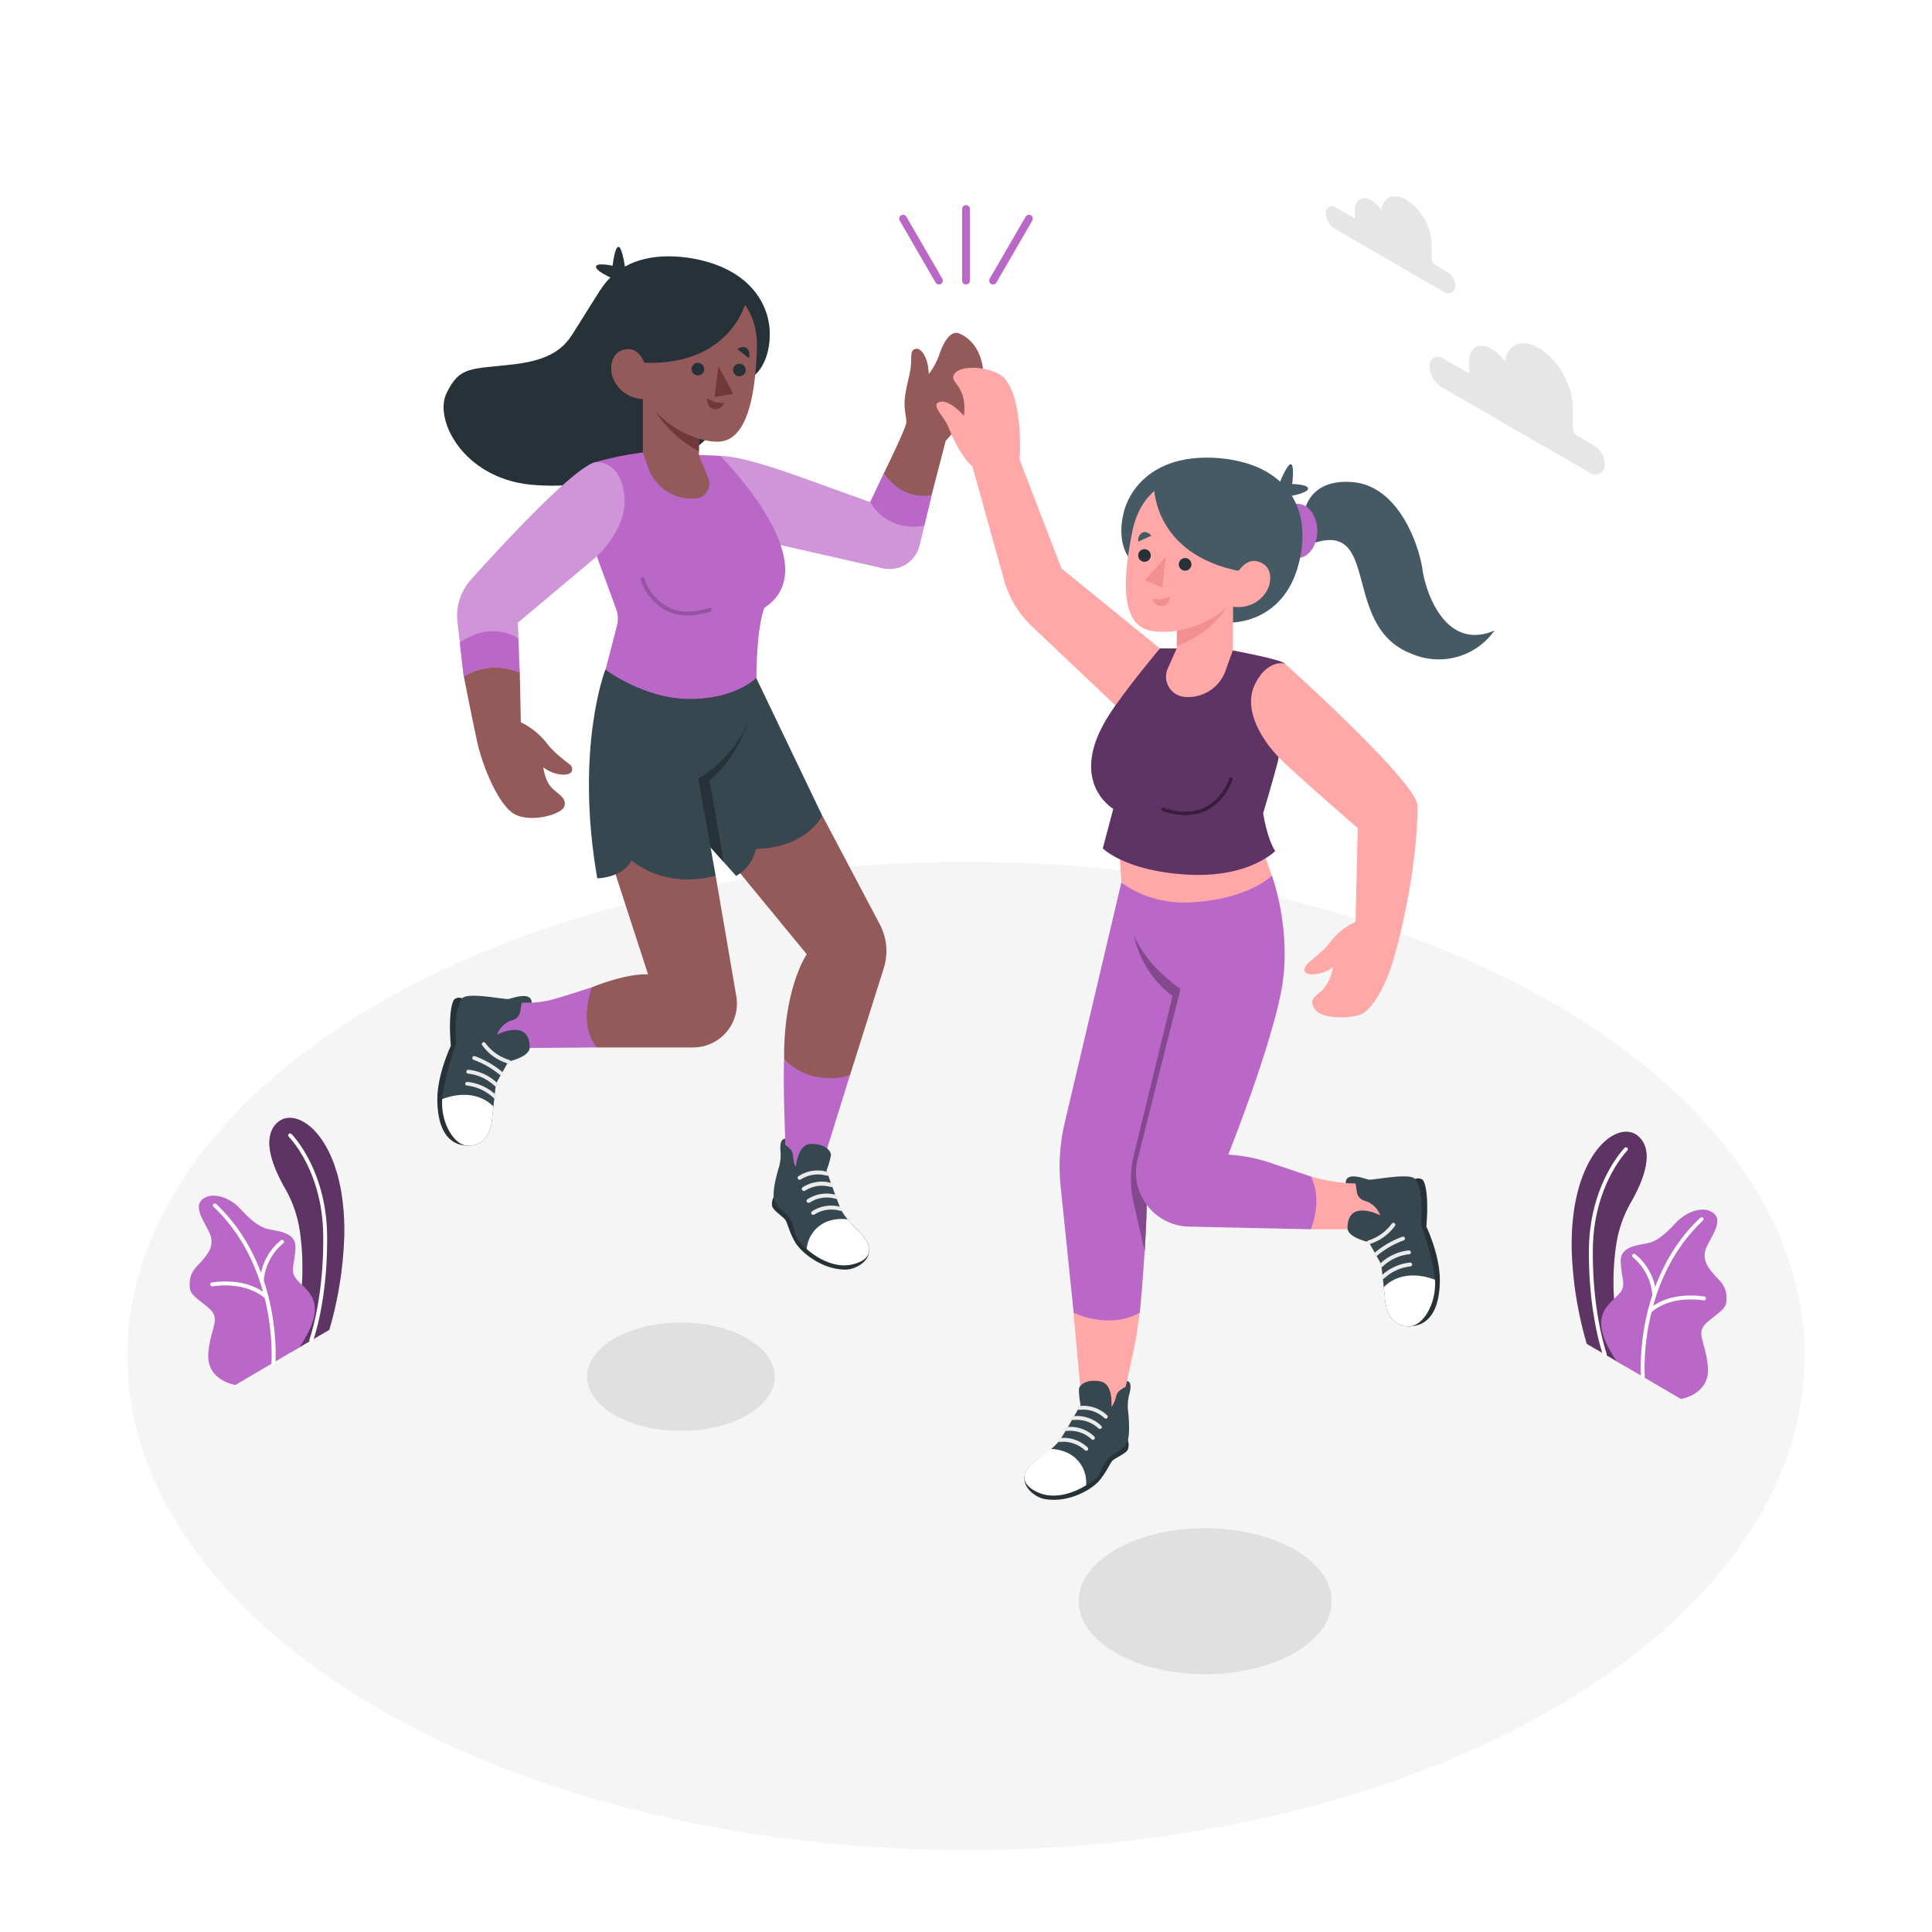 <svg class="animated" id="freepik_stories-buddies" xmlns="http://www.w3.org/2000/svg" viewBox="0 0 500 500" version="1.1" xmlns:xlink="http://www.w3.org/1999/xlink" xmlns:svgjs="http://svgjs.com/svgjs"><style>svg#freepik_stories-buddies:not(.animated) .animable {opacity: 0;}svg#freepik_stories-buddies.animated #freepik--Shadows--inject-128 {animation: 1.5s Infinite  linear floating;animation-delay: 0s;}svg#freepik_stories-buddies.animated #freepik--Plants--inject-128 {animation: 1.5s Infinite  linear wind;animation-delay: 0s;}svg#freepik_stories-buddies.animated #freepik--character-1--inject-128 {animation: 1.5s Infinite  linear floating;animation-delay: 0s;}svg#freepik_stories-buddies.animated #freepik--character-2--inject-128 {animation: 1.5s Infinite  linear floating;animation-delay: 0s;}svg#freepik_stories-buddies.animated #freepik--Clouds--inject-128 {animation: 1.5s Infinite  linear wind;animation-delay: 0s;}            @keyframes floating {                0% {                    opacity: 1;                    transform: translateY(0px);                }                50% {                    transform: translateY(-10px);                }                100% {                    opacity: 1;                    transform: translateY(0px);                }            }                    @keyframes wind {                0% {                    transform: rotate( 0deg );                }                25% {                    transform: rotate( 1deg );                }                75% {                    transform: rotate( -1deg );                }            }        </style><g id="freepik--Floor--inject-128" style="transform-origin: 250px 350.92px 0px;" class="animable"><ellipse cx="250" cy="350.92" rx="217.05" ry="127.88" style="fill: rgb(245, 245, 245); transform-origin: 250px 350.92px 0px;" id="el83pq0kw1dpc" class="animable"></ellipse></g><g id="freepik--Shadows--inject-128" style="transform-origin: 248.275px 387.78px 0px;" class="animable"><ellipse cx="176.21" cy="356.29" rx="24.28" ry="14.02" style="fill: rgb(224, 224, 224); transform-origin: 176.21px 356.29px 0px;" id="el6gzb004qv2r" class="animable"></ellipse><ellipse cx="311.88" cy="414.39" rx="32.74" ry="18.9" style="fill: rgb(224, 224, 224); transform-origin: 311.88px 414.39px 0px;" id="el4jetwyg5js3" class="animable"></ellipse></g><g id="freepik--Plants--inject-128" style="transform-origin: 247.955px 325.674px 0px;" class="animable animator-active"><path d="M410.66,347.79l10,5.81s-5.05-16.12-2.25-32.33a31.15,31.15,0,0,1,4.07-10.8c.79-1.63,6.82-11.75,1.51-16.41s-17.78,4.61-17.22,29.59A97.12,97.12,0,0,0,410.66,347.79Z" style="fill: rgb(186, 104, 200); transform-origin: 416.453px 323.25px 0px;" id="el8peed2uclfk" class="animable"></path><g id="eldb3pd9tbkvu"><path d="M410.66,347.79l10,5.81s-5.05-16.12-2.25-32.33a31.15,31.15,0,0,1,4.07-10.8c.79-1.63,6.82-11.75,1.51-16.41s-17.78,4.61-17.22,29.59A97.12,97.12,0,0,0,410.66,347.79Z" style="opacity: 0.5; mix-blend-mode: overlay; transform-origin: 416.453px 323.25px 0px;" class="animable"></path></g><path d="M415.31,351a.5.5,0,0,1-.47-.33c0-.1-3.82-10.62-3.62-27.48s9.12-26,9.21-26.12a.5.5,0,0,1,.71,0,.49.49,0,0,1,0,.7c-.08.09-8.72,8.88-8.91,25.42s3.52,27,3.56,27.13a.5.5,0,0,1-.3.64A.47.47,0,0,1,415.31,351Z" style="fill: rgb(255, 255, 255); transform-origin: 416.248px 323.961px 0px;" id="elclr1rhgoj3s" class="animable"></path><path d="M418.42,352.33,435,362.05s7.57-1.11,7-8.24-3.65-8.8.18-11.93,4.82-3.34,4.64-6.41-2.25-4.41-3.22-5.62-3.68-3.77-1.78-7.47,4.49-7.28.66-9c-2.29-1-6.14.26-8.69,3s-4.65,4.65-7.07,5.28-7.46.68-7.29,4.84,1.25,5.61.24,7.45C417.72,337.43,409.59,339.3,418.42,352.33Z" style="fill: rgb(186, 104, 200); transform-origin: 430.613px 337.545px 0px;" id="el8pog61u0ond" class="animable"></path><path d="M425.15,356.79a.5.5,0,0,1-.49-.46c0-.25-1.83-24.92,15.32-41.12a.5.5,0,1,1,.68.72c-16.79,15.88-15,40.08-15,40.32a.51.51,0,0,1-.46.54Z" style="fill: rgb(255, 255, 255); transform-origin: 432.736px 335.906px 0px;" id="els7300pb7ang" class="animable"></path><path d="M428.12,335.66a.5.5,0,0,1-.5-.46,14,14,0,0,0-5-9.79.5.5,0,0,1,.59-.81,14.73,14.73,0,0,1,5.42,10.53.5.5,0,0,1-.47.53Z" style="fill: rgb(255, 255, 255); transform-origin: 425.521px 330.082px 0px;" id="el2hmxera2tbl" class="animable"></path><path d="M426.9,339.87a.5.5,0,0,1-.34-.13.49.49,0,0,1,0-.7c.18-.2,4.5-4.88,14.49-3.51a.5.5,0,1,1-.13,1c-9.47-1.3-13.58,3.14-13.62,3.19A.5.5,0,0,1,426.9,339.87Z" style="fill: rgb(255, 255, 255); transform-origin: 433.951px 337.576px 0px;" id="el0k6tj1likzzq" class="animable"></path><path d="M85.21,344.17,75.2,350s5-16.12,2.25-32.33a31.36,31.36,0,0,0-4.07-10.8c-.79-1.63-6.82-11.75-1.51-16.41S89.64,295.05,89.08,320A96.85,96.85,0,0,1,85.21,344.17Z" style="fill: rgb(186, 104, 200); transform-origin: 79.4px 319.648px 0px;" id="elde2tlab5fj8" class="animable"></path><g id="el937lpjapyzm"><path d="M85.21,344.17,75.2,350s5-16.12,2.25-32.33a31.36,31.36,0,0,0-4.07-10.8c-.79-1.63-6.82-11.75-1.51-16.41S89.64,295.05,89.08,320A96.85,96.85,0,0,1,85.21,344.17Z" style="opacity: 0.5; mix-blend-mode: overlay; transform-origin: 79.4px 319.648px 0px;" class="animable"></path></g><path d="M80.55,347.37l-.17,0a.5.5,0,0,1-.3-.64c0-.1,3.77-10.46,3.57-27.13s-8.83-25.33-8.92-25.42a.49.49,0,0,1,0-.7.5.5,0,0,1,.71,0c.09.09,9,9.15,9.21,26.12S81.06,346.94,81,347A.48.48,0,0,1,80.55,347.37Z" style="fill: rgb(255, 255, 255); transform-origin: 79.619px 320.352px 0px;" id="elrhmp6z55wj9" class="animable"></path><path d="M77.45,348.71l-16.54,9.72s-7.57-1.11-7-8.24,3.64-8.8-.19-11.93-4.81-3.34-4.63-6.41,2.25-4.41,3.22-5.62,3.68-3.77,1.77-7.47-4.48-7.28-.65-9c2.29-1,6.14.25,8.69,3s4.65,4.65,7.07,5.28,7.45.68,7.28,4.84-1.25,5.61-.24,7.45C78.15,333.81,86.27,335.68,77.45,348.71Z" style="fill: rgb(186, 104, 200); transform-origin: 65.275px 333.924px 0px;" id="elwwpyftjp89" class="animable"></path><path d="M70.71,353.17h0a.51.51,0,0,1-.46-.54c0-.24,1.78-24.45-15-40.32a.49.49,0,0,1,0-.7.5.5,0,0,1,.71,0c17.14,16.2,15.34,40.87,15.32,41.12A.5.5,0,0,1,70.71,353.17Z" style="fill: rgb(255, 255, 255); transform-origin: 63.223px 332.318px 0px;" id="ela4520zp4nc" class="animable"></path><path d="M67.75,332h0a.5.5,0,0,1-.46-.53A14.7,14.7,0,0,1,72.67,321a.5.5,0,1,1,.58.81,14,14,0,0,0-5,9.79A.5.5,0,0,1,67.75,332Z" style="fill: rgb(255, 255, 255); transform-origin: 70.391px 326.439px 0px;" id="elvcupziml3fn" class="animable"></path><path d="M69,336.25a.49.49,0,0,1-.37-.16S64.4,331.61,55,332.9a.5.5,0,0,1-.14-1c10-1.38,14.32,3.31,14.5,3.51a.48.48,0,0,1,0,.7A.46.46,0,0,1,69,336.25Z" style="fill: rgb(255, 255, 255); transform-origin: 61.969px 333.947px 0px;" id="eltqta5smym9l" class="animable"></path></g><g id="freepik--character-1--inject-128" style="transform-origin: 183.855px 196.23px 0px;" class="animable"><path d="M186.79,220.2l22,26.76s-6,8.6-5.86,27.11a12,12,0,0,0,9.27,6.27c3.94.49,7.81-2.19,7.81-2.19l8.69-27.53a14.74,14.74,0,0,0-1-11.38l-14.87-28.15Z" style="fill: rgb(148, 89, 89); transform-origin: 208.096px 245.744px 0px;" id="elhw6maoq8r5n" class="animable"></path><path d="M202.92,274.07a16,16,0,0,0,8.84,4.72c5.41.8,8.24-.64,8.24-.64l-8.1,26h-6.29l-2.27-6.4S202.61,281.85,202.92,274.07Z" style="fill: rgb(186, 104, 200); transform-origin: 211.422px 289.109px 0px;" id="el1ohsuc3263j" class="animable"></path><path d="M200.24,309.76a3.7,3.7,0,0,0-.41,2.43c.33,1.13,2.89,2.71,3.45,3.57s.86,2.75,2.35,5.47,6.94,7.35,13.19,7.34c2.45,0,6.06-2,6.06-4.76Z" style="fill: rgb(38, 50, 56); transform-origin: 212.326px 319.166px 0px;" id="el5ztvn0gjek" class="animable"></path><path d="M203.28,296.33a9.57,9.57,0,0,1,1.17,1,2.74,2.74,0,0,1,.78,1.69c.07,1,.26,2.54.76,2.88,0,0,.41-5.82,3.92-5.86s5.2,1.75,5.13,2.93a20.37,20.37,0,0,1-1.14,3.94s2.94,8.49,3.84,10.29,3,4,4.92,5.88,4.77,6.48-2.06,8.12-14.19-5.39-14.74-7.64c-.29-1.23-.86-4.26-3-5.9s-2.65-3.33-2.65-3.93-.16-2.22,1.17-7A11.67,11.67,0,0,0,202,298c-.2-2.05.19-3.3,1.21-3.3Z" style="fill: rgb(55, 71, 79); transform-origin: 212.561px 311.072px 0px;" id="el2tro4ex6tvc" class="animable"></path><path d="M220.6,327.23c6.83-1.64,3.94-6.28,2.06-8.12a43.78,43.78,0,0,1-3.3-3.52,10.62,10.62,0,0,0-5.15.48,8.43,8.43,0,0,0-5.44,7.18C211.65,325.78,216.23,328.28,220.6,327.23Z" style="fill: rgb(255, 255, 255); transform-origin: 216.836px 321.471px 0px;" id="elrflni4255m" class="animable"></path><path d="M210.43,314.4a.5.5,0,0,1-.3-.9,9,9,0,0,1,7.59-1.1.5.5,0,0,1,.33.62.49.49,0,0,1-.63.33,8.16,8.16,0,0,0-6.7,1A.52.52,0,0,1,210.43,314.4Z" style="fill: rgb(235, 235, 235); transform-origin: 214px 313.205px 0px;" id="elcgeth39ffad" class="animable"></path><path d="M209.24,311.29a.51.51,0,0,1-.41-.2.51.51,0,0,1,.11-.7,9,9,0,0,1,7.59-1.1.5.5,0,0,1,.33.62.49.49,0,0,1-.63.33,8.09,8.09,0,0,0-6.7,1A.52.52,0,0,1,209.24,311.29Z" style="fill: rgb(235, 235, 235); transform-origin: 212.809px 310.096px 0px;" id="el3rmmug9ghnf" class="animable"></path><path d="M208,308.2a.49.49,0,0,1-.4-.21.51.51,0,0,1,.11-.7,9.1,9.1,0,0,1,7.59-1.1.5.5,0,0,1-.3,1,8.1,8.1,0,0,0-6.7,1A.47.47,0,0,1,208,308.2Z" style="fill: rgb(235, 235, 235); transform-origin: 211.59px 307.014px 0px;" id="elv395sc7h2rn" class="animable"></path><path d="M206.93,305.31a.51.51,0,0,1-.41-.2.51.51,0,0,1,.11-.7,9,9,0,0,1,7.59-1.1.49.49,0,0,1,.32.62.48.48,0,0,1-.62.33,8.16,8.16,0,0,0-6.7,1A.52.52,0,0,1,206.93,305.31Z" style="fill: rgb(235, 235, 235); transform-origin: 210.496px 304.115px 0px;" id="elh7eenofmhqv" class="animable"></path><path d="M185.21,226.65l5.34,31.16a11.35,11.35,0,0,1-11.18,13.27h-24.8s-4.54-.4-4.54-7.67c0-2.85,3.13-7.89,3.13-7.89s8.67-3.63,14.56-3.35l-9.1-28,6-4.92Z" style="fill: rgb(148, 89, 89); transform-origin: 170.373px 245.164px 0px;" id="elcg2vtz2o27" class="animable"></path><path d="M154.57,271.08l-18.69.14s-9.08.88-9.08-5.24,8.2-6.44,8.2-6.44a31,31,0,0,0,7-.62c3.08-.76,11.14-3.4,11.14-3.4S149.47,265.62,154.57,271.08Z" style="fill: rgb(186, 104, 200); transform-origin: 140.686px 263.391px 0px;" id="el6i92oay25v" class="animable"></path><path d="M119.6,258.38a2,2,0,0,0-1.92.16c-.83.65-1.65,4.77-1,12.12,0,0-3.5,7.31-3.5,13.83s2.09,12,8,12Z" style="fill: rgb(38, 50, 56); transform-origin: 117.18px 277.348px 0px;" id="elo0un3iczci" class="animable"></path><path d="M135,259.54l-.36,2.26a2.76,2.76,0,0,1-2,2.21,6,6,0,0,0-4,3.74s8.44-4.33,8.44,3.33c0,1.09-1.15,2.57-5.52,3.66l-3.21,5.72s-.74,6.56-1.07,9.73-2.19,6.33-6.08,6.33-7.58-6.64-6.66-13.17a69.29,69.29,0,0,1,3.52-13.2s-.9-8.57,1.54-11.77c1.29-1.7,11,.34,12,.16s6-2.13,6,1C137.53,259.5,135.79,259.58,135,259.54Z" style="fill: rgb(55, 71, 79); transform-origin: 126px 277.109px 0px;" id="elaqje6aw90b" class="animable"></path><path d="M127.28,290.19l.41-3.83c-4.83-4.81-11.5-2.61-13.26-1.91-.39,6.16,3.09,12.07,6.77,12.07C125.09,296.52,126.94,293.36,127.28,290.19Z" style="fill: rgb(255, 255, 255); transform-origin: 121.045px 289.928px 0px;" id="elhtfqm8yzhio" class="animable"></path><path d="M128,284.22a.5.5,0,0,1-.37-.17,11.89,11.89,0,0,0-6.79-3.1.5.5,0,0,1-.44-.56A.51.51,0,0,1,121,280a12.69,12.69,0,0,1,7.4,3.42.5.5,0,0,1,0,.7A.51.51,0,0,1,128,284.22Z" style="fill: rgb(235, 235, 235); transform-origin: 124.469px 282.107px 0px;" id="eld4whgcdqxzq" class="animable"></path><path d="M128.29,281.12a.54.54,0,0,1-.37-.16,11.78,11.78,0,0,0-6.79-3.1.5.5,0,0,1,.13-1,12.61,12.61,0,0,1,7.4,3.42.5.5,0,0,1,0,.71A.48.48,0,0,1,128.29,281.12Z" style="fill: rgb(235, 235, 235); transform-origin: 124.75px 278.988px 0px;" id="el1c8e413bcsi" class="animable"></path><path d="M129.83,278.41a.5.5,0,0,1-.34-.13,23.1,23.1,0,0,0-6.93-4,.5.5,0,1,1,.35-.94,24,24,0,0,1,7.26,4.22.51.51,0,0,1,0,.71A.5.5,0,0,1,129.83,278.41Z" style="fill: rgb(235, 235, 235); transform-origin: 126.275px 275.859px 0px;" id="elork9eovjgu" class="animable"></path><path d="M131.56,275.24l-.11,0a12.65,12.65,0,0,1-6.65-4.72.52.52,0,0,1,.1-.71.51.51,0,0,1,.7.1,11.89,11.89,0,0,0,6.07,4.36.5.5,0,0,1-.11,1Z" style="fill: rgb(235, 235, 235); transform-origin: 128.41px 272.494px 0px;" id="ellip4ysk7rw9" class="animable"></path><path d="M155.39,75s-4.13,6.5-6.36,10.1-4.7,7.87-16,9.18-14,.42-17.44,7.41,4.45,22,21.64,23.73,43.35-4.86,48-15.33S155.39,75,155.39,75Z" style="fill: rgb(38, 50, 56); transform-origin: 150.229px 100.348px 0px;" id="elscz8lr4kvp" class="animable"></path><path d="M228.74,122.49s5.66-11.55,5.8-13.06-.81-3.5-.27-7.17c.51-3.5,1.46-5.83,1.52-8.52s.05-3.14,1.21-3.46,3.23,1.86,3.36,6.51a17.9,17.9,0,0,0,2.71-4.94c.79-2.52,2.73-6.57,5.19-5.54s5.9,3.88,6.27,10.49c.07,1.23-2.27,9.26-9.78,17.28l-3.67,14.12s-4.15,1.84-7.79.37S228.74,122.49,228.74,122.49Z" style="fill: rgb(148, 89, 89); transform-origin: 241.635px 107.643px 0px;" id="elj2fwgjbv6ym" class="animable"></path><path d="M186.33,118c4.9,0,14.36,3.13,21.66,5.76l17.22,6.21,3.53-7.45s4,7,12.34,5.71L238,141.05a8,8,0,0,1-9.59,6l-27.07-6.17Z" style="fill: rgb(186, 104, 200); transform-origin: 213.703px 132.627px 0px;" id="elmnfv263u6a" class="animable"></path><g id="elhxyixx1m2fd"><path d="M186.33,118c4.9,0,14.36,3.13,21.66,5.76l17.22,6.21,3.53-7.45s4,7,12.34,5.71L238,141.05a8,8,0,0,1-9.59,6l-27.07-6.17Z" style="fill: rgb(255, 255, 255); opacity: 0.3; transform-origin: 213.703px 132.627px 0px;" class="animable"></path></g><path d="M134.52,174l.27,12.91a19.3,19.3,0,0,1,6.47,5.12c2.25,3.12,6.12,5.61,6.52,6.12s.89,2.34-2,2.34a9.15,9.15,0,0,1-5.18-1.91s.43,3.48,2.14,5.24,4,2.7,3.31,4.87-9.07,4.41-13.14,1.86-8.08-12.44-9.4-18.49-3.48-17-3.48-17a8.93,8.93,0,0,1,7.68-4.12C133.14,171,134.52,174,134.52,174Z" style="fill: rgb(148, 89, 89); transform-origin: 134.059px 191.314px 0px;" id="elbu3jiy6roeb" class="animable"></path><path d="M153.94,119.64a86.46,86.46,0,0,1,12.43-2.54l20,.87s28.35,28.15,11.47,39.33c0,0-2.08,4.27-2.08,19.41,0,0-5.17,5.16-17.17,5.16s-22.17-7.46-22.17-7.46L159.65,162a7.32,7.32,0,0,0-.21-4.44l-5.25-14.3Z" style="fill: rgb(186, 104, 200); transform-origin: 178.572px 149.486px 0px;" id="elnw7mhm6oslp" class="animable"></path><path d="M178,159.29a12.29,12.29,0,0,1-5.8-1.38,14,14,0,0,1-6.41-7.86.5.5,0,0,1,.34-.62.51.51,0,0,1,.62.34,13.23,13.23,0,0,0,5.93,7.26c3,1.57,6.65,1.67,10.87.29a.5.5,0,0,1,.64.31.52.52,0,0,1-.32.64A19,19,0,0,1,178,159.29Z" style="fill: rgb(186, 104, 200); transform-origin: 174.992px 154.352px 0px;" id="elrzulwmtuz4b" class="animable"></path><g id="ellazq0mxenji"><path d="M178,159.29a12.29,12.29,0,0,1-5.8-1.38,14,14,0,0,1-6.41-7.86.5.5,0,0,1,.34-.62.51.51,0,0,1,.62.34,13.23,13.23,0,0,0,5.93,7.26c3,1.57,6.65,1.67,10.87.29a.5.5,0,0,1,.64.31.52.52,0,0,1-.32.64A19,19,0,0,1,178,159.29Z" style="opacity: 0.2; transform-origin: 174.992px 154.352px 0px;" class="animable"></path></g><path d="M161.83,69.7s-.75-5.78-1.76-5.81-1.52,4.88-1.52,4.88-4.61-1-4.29.4,5.57,3.46,5.57,3.46Z" style="fill: rgb(38, 50, 56); transform-origin: 158.037px 68.26px 0px;" id="elgh2rn5wk7tc" class="animable"></path><path d="M152.07,88.26c.1,16.08,13.25,19,13.25,19L195,97.35s2.35-1.57,3.53-5.73a18.57,18.57,0,0,0,.68-5.24v0c0-6.76-4.09-14.55-14.65-18.13a35.46,35.46,0,0,0-7.11-1.62,33.47,33.47,0,0,0-3.51-.27c-8.56-.26-14.93,2.92-18.53,8.66a20.18,20.18,0,0,0-1.94,4.14A27.53,27.53,0,0,0,152.07,88.26Z" style="fill: rgb(38, 50, 56); transform-origin: 175.639px 86.803px 0px;" id="eleokuqssrozk" class="animable"></path><path d="M166.37,117.1l1.41,4A11.86,11.86,0,0,0,180.16,129h0a3.8,3.8,0,0,0,3.14-5.22l-2.42-6V96H166.37Z" style="fill: rgb(148, 89, 89); transform-origin: 174.977px 112.529px 0px;" id="ell32dabv8ft" class="animable"></path><path d="M166.37,99.1v.52a29.78,29.78,0,0,0,14.51,17.16V96H166.77Z" style="fill: rgb(112, 56, 56); transform-origin: 173.625px 106.391px 0px;" id="elnb7esohc7u" class="animable"></path><path d="M180.67,71.79c5.13.66,15.69,4.92,15.22,18.52s-3,23.87-10.08,24-22.52-7-22.45-24.65S175.66,71.15,180.67,71.79Z" style="fill: rgb(148, 89, 89); transform-origin: 179.633px 92.978px 0px;" id="elw0ui7p7oix" class="animable"></path><polygon points="185.93 94.81 184.92 102.74 189.74 101.91 185.93 94.81" style="fill: rgb(112, 56, 56); transform-origin: 187.33px 98.775px 0px;" id="elgu8b9in9x4p" class="animable"></polygon><path d="M179,95.31a1.63,1.63,0,1,0,1.82-1.4A1.63,1.63,0,0,0,179,95.31Z" style="fill: rgb(38, 50, 56); transform-origin: 180.615px 95.527px 0px;" id="elwcujtosp2xq" class="animable"></path><path d="M189.74,95.55a1.63,1.63,0,1,0,1.82-1.41A1.63,1.63,0,0,0,189.74,95.55Z" style="fill: rgb(38, 50, 56); transform-origin: 191.357px 95.758px 0px;" id="elngdjlifaw1" class="animable"></path><path d="M193.76,92.65l-2.92-2.28s1.37-1.1,2.48-.19A2.22,2.22,0,0,1,193.76,92.65Z" style="fill: rgb(38, 50, 56); transform-origin: 192.398px 91.234px 0px;" id="eljqjh4mi9cbc" class="animable"></path><path d="M187.43,104.27a7,7,0,0,1-4.39-1.18s-.29,2.31,1.64,2.76A2.51,2.51,0,0,0,187.43,104.27Z" style="fill: rgb(112, 56, 56); transform-origin: 185.227px 104.486px 0px;" id="el5jv9mn3y8ns" class="animable"></path><path d="M193.1,78s-4.31,18.31-29.61,15.65c0,0-5.26-19.42,10.58-23.47S193.1,78,193.1,78Z" style="fill: rgb(38, 50, 56); transform-origin: 177.877px 81.625px 0px;" id="el4m1mvyxjn35" class="animable"></path><path d="M167.26,95.57s-1-5.41-4.81-5.22c-4.17.22-4.41,4.27-4.24,5.69.44,3.73,3.79,7.54,9.45,7.25Z" style="fill: rgb(148, 89, 89); transform-origin: 162.916px 96.826px 0px;" id="eluamz3bjb8yn" class="animable"></path><path d="M153.94,119.64s7-1,7.69,9.34c.51,8-7.18,15-7.18,15L134,161.16l.52,12.88s-7.45-3.51-14.46,1.1L118.4,161A14,14,0,0,1,121.91,150C130.21,140.76,148.27,121.26,153.94,119.64Z" style="fill: rgb(186, 104, 200); transform-origin: 139.979px 147.377px 0px;" id="ell9p8fttnf9o" class="animable"></path><g id="elmn1dwy52939"><path d="M153.94,119.64s7-1,7.69,9.34c.51,8-7.18,15-7.18,15L134,161.16l.52,12.88s-7.45-3.51-14.46,1.1L118.4,161A14,14,0,0,1,121.91,150C130.21,140.76,148.27,121.26,153.94,119.64Z" style="fill: rgb(255, 255, 255); opacity: 0.3; transform-origin: 139.979px 147.377px 0px;" class="animable"></path></g><path d="M119,166.31l1,8.83c7-4.61,14.46-1.1,14.46-1.1l-.35-8.81C127.44,161.09,121.1,164.81,119,166.31Z" style="fill: rgb(186, 104, 200); transform-origin: 126.73px 169.238px 0px;" id="el2l98xl1y4vb" class="animable"></path><path d="M239.21,136.06l1.87-7.86c-8.35,1.29-12.34-5.71-12.34-5.71l-3.52,7.45S228.91,137.68,239.21,136.06Z" style="fill: rgb(186, 104, 200); transform-origin: 233.148px 129.385px 0px;" id="elotynfp05b5n" class="animable"></path><path d="M212.79,211.09s-3.86,8.27-17.16,8.6a10.42,10.42,0,0,1-5.12,7l-6.62-7.4L182.81,218l-26.15-44.68s10,7.61,21.89,7.61,17.17-5.45,17.17-5.45Z" style="fill: rgb(55, 71, 79); transform-origin: 184.725px 200.006px 0px;" id="elo9jc00ebkq" class="animable"></path><path d="M193.5,187l-15.88,6.79-1.41,13,6.6,11.28,1.08,1.21,3.39,3.79L183.65,202C190.64,196.37,193.5,187,193.5,187Z" style="fill: rgb(38, 50, 56); transform-origin: 184.855px 205.035px 0px;" id="eliqknou9e49" class="animable"></path><path d="M180.72,201.42l3.17,17.83,1.32,7.4c-13.81,3.55-21.73-4-21.73-4-2.46,4.63-8.91,4.66-8.91,4.66-5.87-33.64,2.09-54,2.09-54s10,7.61,21.89,7.61,17.17-5.45,17.17-5.45C195.72,193.74,180.72,201.42,180.72,201.42Z" style="fill: rgb(55, 71, 79); transform-origin: 174.064px 200.453px 0px;" id="el8nfkkeueq8j" class="animable"></path></g><g id="freepik--character-2--inject-128" style="transform-origin: 314.563px 241.664px 0px;" class="animable"><path d="M339.23,318.13h13.95s6.13-.88,6.13-7.13-8.5-4.71-8.5-4.71a44.42,44.42,0,0,1-11.58-1.84S337.14,313.26,339.23,318.13Z" style="fill: rgb(255, 168, 167); transform-origin: 348.805px 311.289px 0px;" id="elye1k8pcqvqk" class="animable"></path><path d="M277.82,339.72,279.75,361s1.46,4.5,7.65,4.5c2.75,0,3.88-6.53,3.88-6.53s2-8.6,2.61-12,1.26-9.49,1.26-9.49Z" style="fill: rgb(255, 168, 167); transform-origin: 286.484px 351.49px 0px;" id="elwhif3t3hcy" class="animable"></path><path d="M290.21,228.36l-14.72,62.45a49,49,0,0,0-1,16.2l3.37,32.71s9,4.52,17.12,0c0,0,2.6-26.4,1.61-38.19l17-56.84Z" style="fill: rgb(186, 104, 200); transform-origin: 293.906px 285.043px 0px;" id="el17smmmbdiai" class="animable"></path><path d="M303.45,257.78l-10,41.11a26.58,26.58,0,0,0-.09,12.29l2.88,12.6c.48-7.79.82-16.66.35-22.25l17-56.84-1.08-.76-19.09-2.18A26.24,26.24,0,0,0,303.45,257.78Z" style="fill: rgb(186, 104, 200); transform-origin: 303.137px 282.766px 0px;" id="el59xa2dy3xzh" class="animable"></path><g id="el1m0jb8dogac"><path d="M303.45,257.78l-10,41.11a26.58,26.58,0,0,0-.09,12.29l2.88,12.6c.48-7.79.82-16.66.35-22.25l17-56.84-1.08-.76-19.09-2.18A26.24,26.24,0,0,0,303.45,257.78Z" style="opacity: 0.3; transform-origin: 303.137px 282.766px 0px;" class="animable"></path></g><path d="M329.16,226.62s5.49,14.69,2.33,30.38-13.62,41.82-13.62,41.82a41,41,0,0,1,11,2.15c5.9,2,10.36,3.48,10.36,3.48s3.26,5.4,0,13.68l-31.54-.68a14,14,0,0,1-13.27-17.39l11.09-44.14s-10.56-7-12.65-16-1.51-13.26-1.51-13.26Z" style="fill: rgb(186, 104, 200); transform-origin: 315.979px 272.375px 0px;" id="eln95ladrb5m" class="animable"></path><path d="M289,210.91l1.24,17.45s6.68,5.8,18,5.17,17.91-4.19,20.92-6.91l-3.28-9.15Z" style="fill: rgb(255, 168, 167); transform-origin: 309.08px 222.244px 0px;" id="elt1iu8j3xgdo" class="animable"></path><path d="M366.21,305.13a2,2,0,0,1,1.92.16c.83.65,1.65,4.77,1,12.12,0,0,3.5,7.3,3.5,13.83s-2.09,12-8,12Z" style="fill: rgb(38, 50, 56); transform-origin: 368.629px 324.098px 0px;" id="el6genyfeyrzh" class="animable"></path><path d="M350.81,306.29l.36,2.26a2.76,2.76,0,0,0,2,2.21,6,6,0,0,1,4,3.74s-8.43-4.33-8.43,3.33c0,1.09,1.15,2.56,5.52,3.65l3.2,5.73s.74,6.55,1.07,9.73,2.19,6.33,6.09,6.33,7.58-6.64,6.65-13.17a69,69,0,0,0-3.52-13.2s.91-8.57-1.54-11.77c-1.29-1.7-10.95.34-11.95.16s-6-2.23-6,.87A24.89,24.89,0,0,0,350.81,306.29Z" style="fill: rgb(55, 71, 79); transform-origin: 359.838px 323.859px 0px;" id="el6661xid9ekl" class="animable"></path><path d="M358.53,336.94c-.1-1-.26-2.42-.41-3.83,4.83-4.81,11.5-2.62,13.26-1.91.4,6.15-3.09,12.07-6.76,12.07C360.72,343.27,358.87,340.11,358.53,336.94Z" style="fill: rgb(255, 255, 255); transform-origin: 364.766px 336.676px 0px;" id="el6x68t1aevav" class="animable"></path><path d="M357.82,331a.46.46,0,0,1-.33-.13.48.48,0,0,1,0-.7,12.54,12.54,0,0,1,7.4-3.42.5.5,0,1,1,.13,1,12,12,0,0,0-6.8,3.1A.49.49,0,0,1,357.82,331Z" style="fill: rgb(235, 235, 235); transform-origin: 361.398px 328.875px 0px;" id="elz8lby8l1iu" class="animable"></path><path d="M357.52,327.87a.55.55,0,0,1-.34-.13.5.5,0,0,1,0-.71,12.65,12.65,0,0,1,7.4-3.42.5.5,0,0,1,.56.43.49.49,0,0,1-.43.56,11.75,11.75,0,0,0-6.79,3.11A.54.54,0,0,1,357.52,327.87Z" style="fill: rgb(235, 235, 235); transform-origin: 361.088px 325.738px 0px;" id="elp4q9s3jqk4" class="animable"></path><path d="M356,325.16a.5.5,0,0,1-.34-.87,24,24,0,0,1,7.27-4.22.49.49,0,0,1,.64.29.51.51,0,0,1-.3.65,23.1,23.1,0,0,0-6.93,4A.48.48,0,0,1,356,325.16Z" style="fill: rgb(235, 235, 235); transform-origin: 359.549px 322.598px 0px;" id="els1vtkfcgdn8" class="animable"></path><path d="M354.26,322a.49.49,0,0,1-.49-.39.5.5,0,0,1,.38-.59,11.93,11.93,0,0,0,6.06-4.36.5.5,0,1,1,.8.6,12.63,12.63,0,0,1-6.64,4.73Z" style="fill: rgb(235, 235, 235); transform-origin: 357.434px 319.229px 0px;" id="elnl6oi4xdqm" class="animable"></path><path d="M291.88,372.7a3.68,3.68,0,0,1,0,2.46c-.52,1.06-3.32,2.16-4,2.9s-1.33,2.56-3.28,5-8.14,6-14.29,4.88c-2.41-.44-5.61-3-5.12-5.76Z" style="fill: rgb(38, 50, 56); transform-origin: 278.617px 380.426px 0px;" id="eluwkszk1nq7" class="animable"></path><path d="M291.28,358.94a10.52,10.52,0,0,0-1.34.81,2.72,2.72,0,0,0-1.06,1.53c-.25,1-.72,2.45-1.27,2.69,0,0,.63-5.79-2.82-6.46s-5.43.8-5.56,2a20.64,20.64,0,0,0,.42,4.08s-4.4,7.84-5.61,9.45a27.38,27.38,0,0,1-5.88,4.91c-2.18,1.47-5.85,5.53.58,8.36s14.92-2.79,15.86-4.91c.51-1.15,1.61-4,4-5.28s3.2-2.8,3.31-3.39.55-2.15.09-7.12a11.76,11.76,0,0,1,.26-4.76c.56-2,.4-3.28-.6-3.46Z" style="fill: rgb(55, 71, 79); transform-origin: 278.854px 372.217px 0px;" id="elbsta3sifbnu" class="animable"></path><path d="M268.74,386.28c-6.43-2.83-2.76-6.89-.58-8.36A47.93,47.93,0,0,0,272,375a10.67,10.67,0,0,1,5,1.38,8.47,8.47,0,0,1,4.08,8C277.81,386.44,272.86,388.08,268.74,386.28Z" style="fill: rgb(255, 255, 255); transform-origin: 273.117px 381.025px 0px;" id="elyxa4x7pmjer" class="animable"></path><path d="M281.12,375.46a.51.51,0,0,1-.36-.15,8.22,8.22,0,0,0-6.43-2.13.5.5,0,1,1-.12-1,9,9,0,0,1,7.27,2.43.5.5,0,0,1,0,.71A.48.48,0,0,1,281.12,375.46Z" style="fill: rgb(235, 235, 235); transform-origin: 277.697px 373.789px 0px;" id="eluybm9mpzlxg" class="animable"></path><path d="M282.84,372.62a.48.48,0,0,1-.36-.16,8.18,8.18,0,0,0-6.42-2.13.5.5,0,0,1-.13-1,9,9,0,0,1,7.27,2.43.5.5,0,0,1,0,.71A.52.52,0,0,1,282.84,372.62Z" style="fill: rgb(235, 235, 235); transform-origin: 279.42px 370.943px 0px;" id="elji1fys38aef" class="animable"></path><path d="M284.62,369.79a.51.51,0,0,1-.37-.15,8.13,8.13,0,0,0-6.42-2.13.51.51,0,0,1-.56-.44.5.5,0,0,1,.44-.55A9,9,0,0,1,285,369a.49.49,0,0,1,0,.7A.47.47,0,0,1,284.62,369.79Z" style="fill: rgb(235, 235, 235); transform-origin: 281.207px 368.129px 0px;" id="elemzuluj0ns" class="animable"></path><path d="M286.18,367.14a.51.51,0,0,1-.36-.15,8.13,8.13,0,0,0-6.42-2.13.5.5,0,0,1-.56-.44.49.49,0,0,1,.43-.55,9,9,0,0,1,7.27,2.43.49.49,0,0,1,0,.7A.47.47,0,0,1,286.18,367.14Z" style="fill: rgb(235, 235, 235); transform-origin: 282.762px 365.475px 0px;" id="elqpxuqj2cme8" class="animable"></path><path d="M300.17,167.82,274.7,147.11l-10.84-28.19s1.15-14.76-3.72-20.8c-2.65-3.29-12.57-4.23-13.42-.69-.42,1.76,3.61,2.84,2.75,10.18,0,0-4.23-4.9-6.72-3.39-1.45.88,1.38,3.51,2.46,5.79s2.63,7.06,6.47,10.79l8.15,29.26a26.31,26.31,0,0,0,7.28,12.09l21.7,20.55Z" style="fill: rgb(255, 168, 167); transform-origin: 271.258px 138.938px 0px;" id="elzei9egbjoik" class="animable"></path><path d="M304.54,167.82l14.51.52s12.41,2.31,13.45,3.39-.84,21.49-1.8,25.32-3.81,13.43-3.81,13.43,1,6.63,3.13,9.75c0,0-6.73,7.05-22.84,6.11s-21.77-6.8-21.77-6.8l2.72-10.21S276,202.28,287,185.08c4.17-6.51,13.18-17.26,13.18-17.26Z" style="fill: rgb(186, 104, 200); transform-origin: 307.596px 197.123px 0px;" id="ely6b9569ylui" class="animable"></path><g id="elvhjh0zm44ah"><path d="M304.54,167.82l14.51.52s12.41,2.31,13.45,3.39-.84,21.49-1.8,25.32-3.81,13.43-3.81,13.43,1,6.63,3.13,9.75c0,0-6.73,7.05-22.84,6.11s-21.77-6.8-21.77-6.8l2.72-10.21S276,202.28,287,185.08c4.17-6.51,13.18-17.26,13.18-17.26Z" style="opacity: 0.5; transform-origin: 307.596px 197.123px 0px;" class="animable"></path></g><path d="M306.8,211a12.3,12.3,0,0,0,5.81-1.38,14,14,0,0,0,6.41-7.86.5.5,0,0,0-.34-.62.51.51,0,0,0-.62.34,13.23,13.23,0,0,1-5.93,7.26c-3,1.58-6.65,1.67-10.88.29a.49.49,0,0,0-.63.32.51.51,0,0,0,.32.63A18.94,18.94,0,0,0,306.8,211Z" style="fill: rgb(186, 104, 200); transform-origin: 309.818px 206.063px 0px;" id="el3y2cgd5u0y2" class="animable"></path><g id="elqg2pkktxm6r"><path d="M306.8,211a12.3,12.3,0,0,0,5.81-1.38,14,14,0,0,0,6.41-7.86.5.5,0,0,0-.34-.62.51.51,0,0,0-.62.34,13.23,13.23,0,0,1-5.93,7.26c-3,1.58-6.65,1.67-10.88.29a.49.49,0,0,0-.63.32.51.51,0,0,0,.32.63A18.94,18.94,0,0,0,306.8,211Z" style="opacity: 0.7; transform-origin: 309.818px 206.063px 0px;" class="animable"></path></g><path d="M337.43,133.16s.7-9.43,12.7-8.38,17.17,16.61,18,22.58,6,21.23,18.65,15.82a17.7,17.7,0,0,1-21.5,6c-18.28-7-7.88-34.54-25.48-28.57Z" style="fill: rgb(69, 90, 100); transform-origin: 362.105px 147.674px 0px;" id="elntfrbclbb6g" class="animable"></path><path d="M340.91,137.38c0,3.9-2.3,7.05-5.15,7.05s-5.16-3.15-5.16-7.05,2.31-7,5.16-7S340.91,133.48,340.91,137.38Z" style="fill: rgb(186, 104, 200); transform-origin: 335.756px 137.404px 0px;" id="eldgb19k3mrt" class="animable"></path><path d="M331,125.39s2.09-5.44,3.08-5.24.33,5.11.33,5.11,4.71.1,4.07,1.39-6.22,2-6.22,2Z" style="fill: rgb(69, 90, 100); transform-origin: 334.77px 124.396px 0px;" id="ellbdixtyipa" class="animable"></path><path d="M336.14,145.72c-3.88,15.61-17.35,15.36-17.35,15.36L292.3,144.45s-1.91-2.08-2.08-6.41a18.15,18.15,0,0,1,.57-5.24.43.43,0,0,1,0-.05c1.63-6.56,7.41-13.18,18.51-14.18a36.78,36.78,0,0,1,7.3.11,32.63,32.63,0,0,1,3.47.57c8.38,1.76,13.82,6.35,16,12.78a19.57,19.57,0,0,1,.92,4.48A27.63,27.63,0,0,1,336.14,145.72Z" style="fill: rgb(69, 90, 100); transform-origin: 313.639px 139.758px 0px;" id="elu97xhpm9y8p" class="animable"></path><path d="M319.05,168.34l-1.88,5.25a10.26,10.26,0,0,1-10.69,6.75h0a5.24,5.24,0,0,1-4.25-7.37l2.31-5.15.15-20.71,14.51.1Z" style="fill: rgb(255, 168, 167); transform-origin: 310.482px 163.75px 0px;" id="eledb3pr67i9b" class="animable"></path><path d="M304.56,167.09a24.87,24.87,0,0,0,14.61-12.88l0-5-14.51-.1Z" style="fill: rgb(242, 143, 143); transform-origin: 311.865px 158.1px 0px;" id="el3w0os1dryb5" class="animable"></path><path d="M312.23,123c-5.15-.57-16.41,1.09-19.16,14.41s-2.69,23.91,4.15,25.68,23.53-1.47,27.62-18.66S317.25,123.54,312.23,123Z" style="fill: rgb(255, 168, 167); transform-origin: 308.531px 143.213px 0px;" id="elz0qnn46gy9" class="animable"></path><polygon points="301.69 144.12 300.81 152.06 296.32 150.11 301.69 144.12" style="fill: rgb(242, 143, 143); transform-origin: 299.005px 148.09px 0px;" id="el9v5zyfu7g24" class="animable"></polygon><path d="M308.33,146.24a1.63,1.63,0,1,1-1.44-1.8A1.64,1.64,0,0,1,308.33,146.24Z" style="fill: rgb(38, 50, 56); transform-origin: 306.707px 146.061px 0px;" id="el79vt828clfw" class="animable"></path><path d="M297.81,143.93a1.63,1.63,0,1,1-1.44-1.79A1.62,1.62,0,0,1,297.81,143.93Z" style="fill: rgb(38, 50, 56); transform-origin: 296.189px 143.76px 0px;" id="elxnqztwot8t" class="animable"></path><path d="M294.59,140.17l3.38-1.53s-1.08-1.4-2.37-.77A2.23,2.23,0,0,0,294.59,140.17Z" style="fill: rgb(69, 90, 100); transform-origin: 296.26px 138.939px 0px;" id="elr0tcddmr9qf" class="animable"></path><path d="M298.26,155a7,7,0,0,0,4.49-.68s0,2.33-1.93,2.55A2.5,2.5,0,0,1,298.26,155Z" style="fill: rgb(242, 143, 143); transform-origin: 300.506px 155.598px 0px;" id="eleryqpwa9tmq" class="animable"></path><path d="M298.67,126.11s-.12,18.81,25.1,22.19c0,0,9.68-17.63-4.75-25.3S298.67,126.11,298.67,126.11Z" style="fill: rgb(69, 90, 100); transform-origin: 312.809px 134.273px 0px;" id="el37xd1vsyo2p" class="animable"></path><path d="M319.65,149.25s2.26-5,5.91-3.94c4,1.19,3.28,5.19,2.78,6.53-1.31,3.52-5.46,6.44-10.89,4.82Z" style="fill: rgb(255, 168, 167); transform-origin: 323.092px 151.141px 0px;" id="el0vus6an38r4i" class="animable"></path><path d="M332.5,171.73s-4.48-1.23-7.72,5.38S326.72,192,332,197.05s19.39,17.25,19.39,17.25l-.58,24.3a16.59,16.59,0,0,0-6.47,5.12c-2.51,3.5-7,5.54-6.75,7.44s5.8.74,7.37-.89a11.37,11.37,0,0,1-2,5.06c-1.77,2.45-4.61,2.79-2.77,5.72s9.73,2.59,12.27,1.35,5.81-6.6,7.71-12.63,6.53-24,6.72-41.13C366.94,202.59,332.5,171.73,332.5,171.73Z" style="fill: rgb(255, 168, 167); transform-origin: 345.332px 217.477px 0px;" id="elxxf447lq4o" class="animable"></path></g><g id="freepik--Lines--inject-128" style="transform-origin: 250px 63.359px 0px;" class="animable"><path d="M250,73.63a1,1,0,0,1-1-1V54.09a1,1,0,0,1,2,0V72.63A1,1,0,0,1,250,73.63Z" style="fill: rgb(186, 104, 200); transform-origin: 250px 63.359px 0px;" id="elztu78i5yoms" class="animable"></path><path d="M243,73.63a1,1,0,0,1-.87-.5l-9.26-16a1,1,0,1,1,1.73-1l9.27,16a1,1,0,0,1-.37,1.36A1,1,0,0,1,243,73.63Z" style="fill: rgb(186, 104, 200); transform-origin: 238.357px 64.611px 0px;" id="elexmjfbvlshs" class="animable"></path><path d="M257,73.63a1,1,0,0,1-.5-.14,1,1,0,0,1-.37-1.36l9.27-16a1,1,0,1,1,1.73,1l-9.26,16A1,1,0,0,1,257,73.63Z" style="fill: rgb(186, 104, 200); transform-origin: 261.643px 64.611px 0px;" id="el51t00zlzbyr" class="animable"></path></g><g id="freepik--Clouds--inject-128" style="transform-origin: 379.195px 86.805px 0px;" class="animable"><path d="M373.22,92.64l7,4V94.15c0-.18,0-.36,0-.53s0-.34,0-.5v-.06h0c.25-3.29,2.74-4.55,5.78-2.8a11.34,11.34,0,0,1,3.46,3.32c.68-4.47,4.33-6.08,8.74-3.54,4.89,2.83,8.86,9.7,8.86,15.36v5.32a2.44,2.44,0,0,0,1.2,2.08l4.13,2.42a5.94,5.94,0,0,1,2.93,5.13,2.44,2.44,0,0,1-3.67,2.12l-38.35-22.15a6.68,6.68,0,0,1-3.34-5.8A2.16,2.16,0,0,1,373.22,92.64Z" style="fill: rgb(230, 230, 230); transform-origin: 392.641px 105.816px 0px;" id="elo2y2rm2fdg" class="animable"></path><path d="M345.47,53.57l5.19,3V54.69c0-.13,0-.26,0-.39s0-.25,0-.37v0h0c.19-2.43,2-3.36,4.28-2.06a8.23,8.23,0,0,1,2.55,2.45c.51-3.31,3.21-4.5,6.47-2.62A14.51,14.51,0,0,1,370.52,63V67a1.8,1.8,0,0,0,.88,1.54l3.06,1.79a4.41,4.41,0,0,1,2.17,3.8,1.81,1.81,0,0,1-2.72,1.56L345.55,59.26A5,5,0,0,1,343.07,55,1.61,1.61,0,0,1,345.47,53.57Z" style="fill: rgb(230, 230, 230); transform-origin: 359.85px 63.371px 0px;" id="elwmi0m7b21hq" class="animable"></path></g><defs>     <filter id="active" height="200%">         <feMorphology in="SourceAlpha" result="DILATED" operator="dilate" radius="2"></feMorphology>                <feFlood flood-color="#32DFEC" flood-opacity="1" result="PINK"></feFlood>        <feComposite in="PINK" in2="DILATED" operator="in" result="OUTLINE"></feComposite>        <feMerge>            <feMergeNode in="OUTLINE"></feMergeNode>            <feMergeNode in="SourceGraphic"></feMergeNode>        </feMerge>    </filter>    <filter id="hover" height="200%">        <feMorphology in="SourceAlpha" result="DILATED" operator="dilate" radius="2"></feMorphology>                <feFlood flood-color="#ff0000" flood-opacity="0.5" result="PINK"></feFlood>        <feComposite in="PINK" in2="DILATED" operator="in" result="OUTLINE"></feComposite>        <feMerge>            <feMergeNode in="OUTLINE"></feMergeNode>            <feMergeNode in="SourceGraphic"></feMergeNode>        </feMerge>            <feColorMatrix type="matrix" values="0   0   0   0   0                0   1   0   0   0                0   0   0   0   0                0   0   0   1   0 "></feColorMatrix>    </filter></defs></svg>